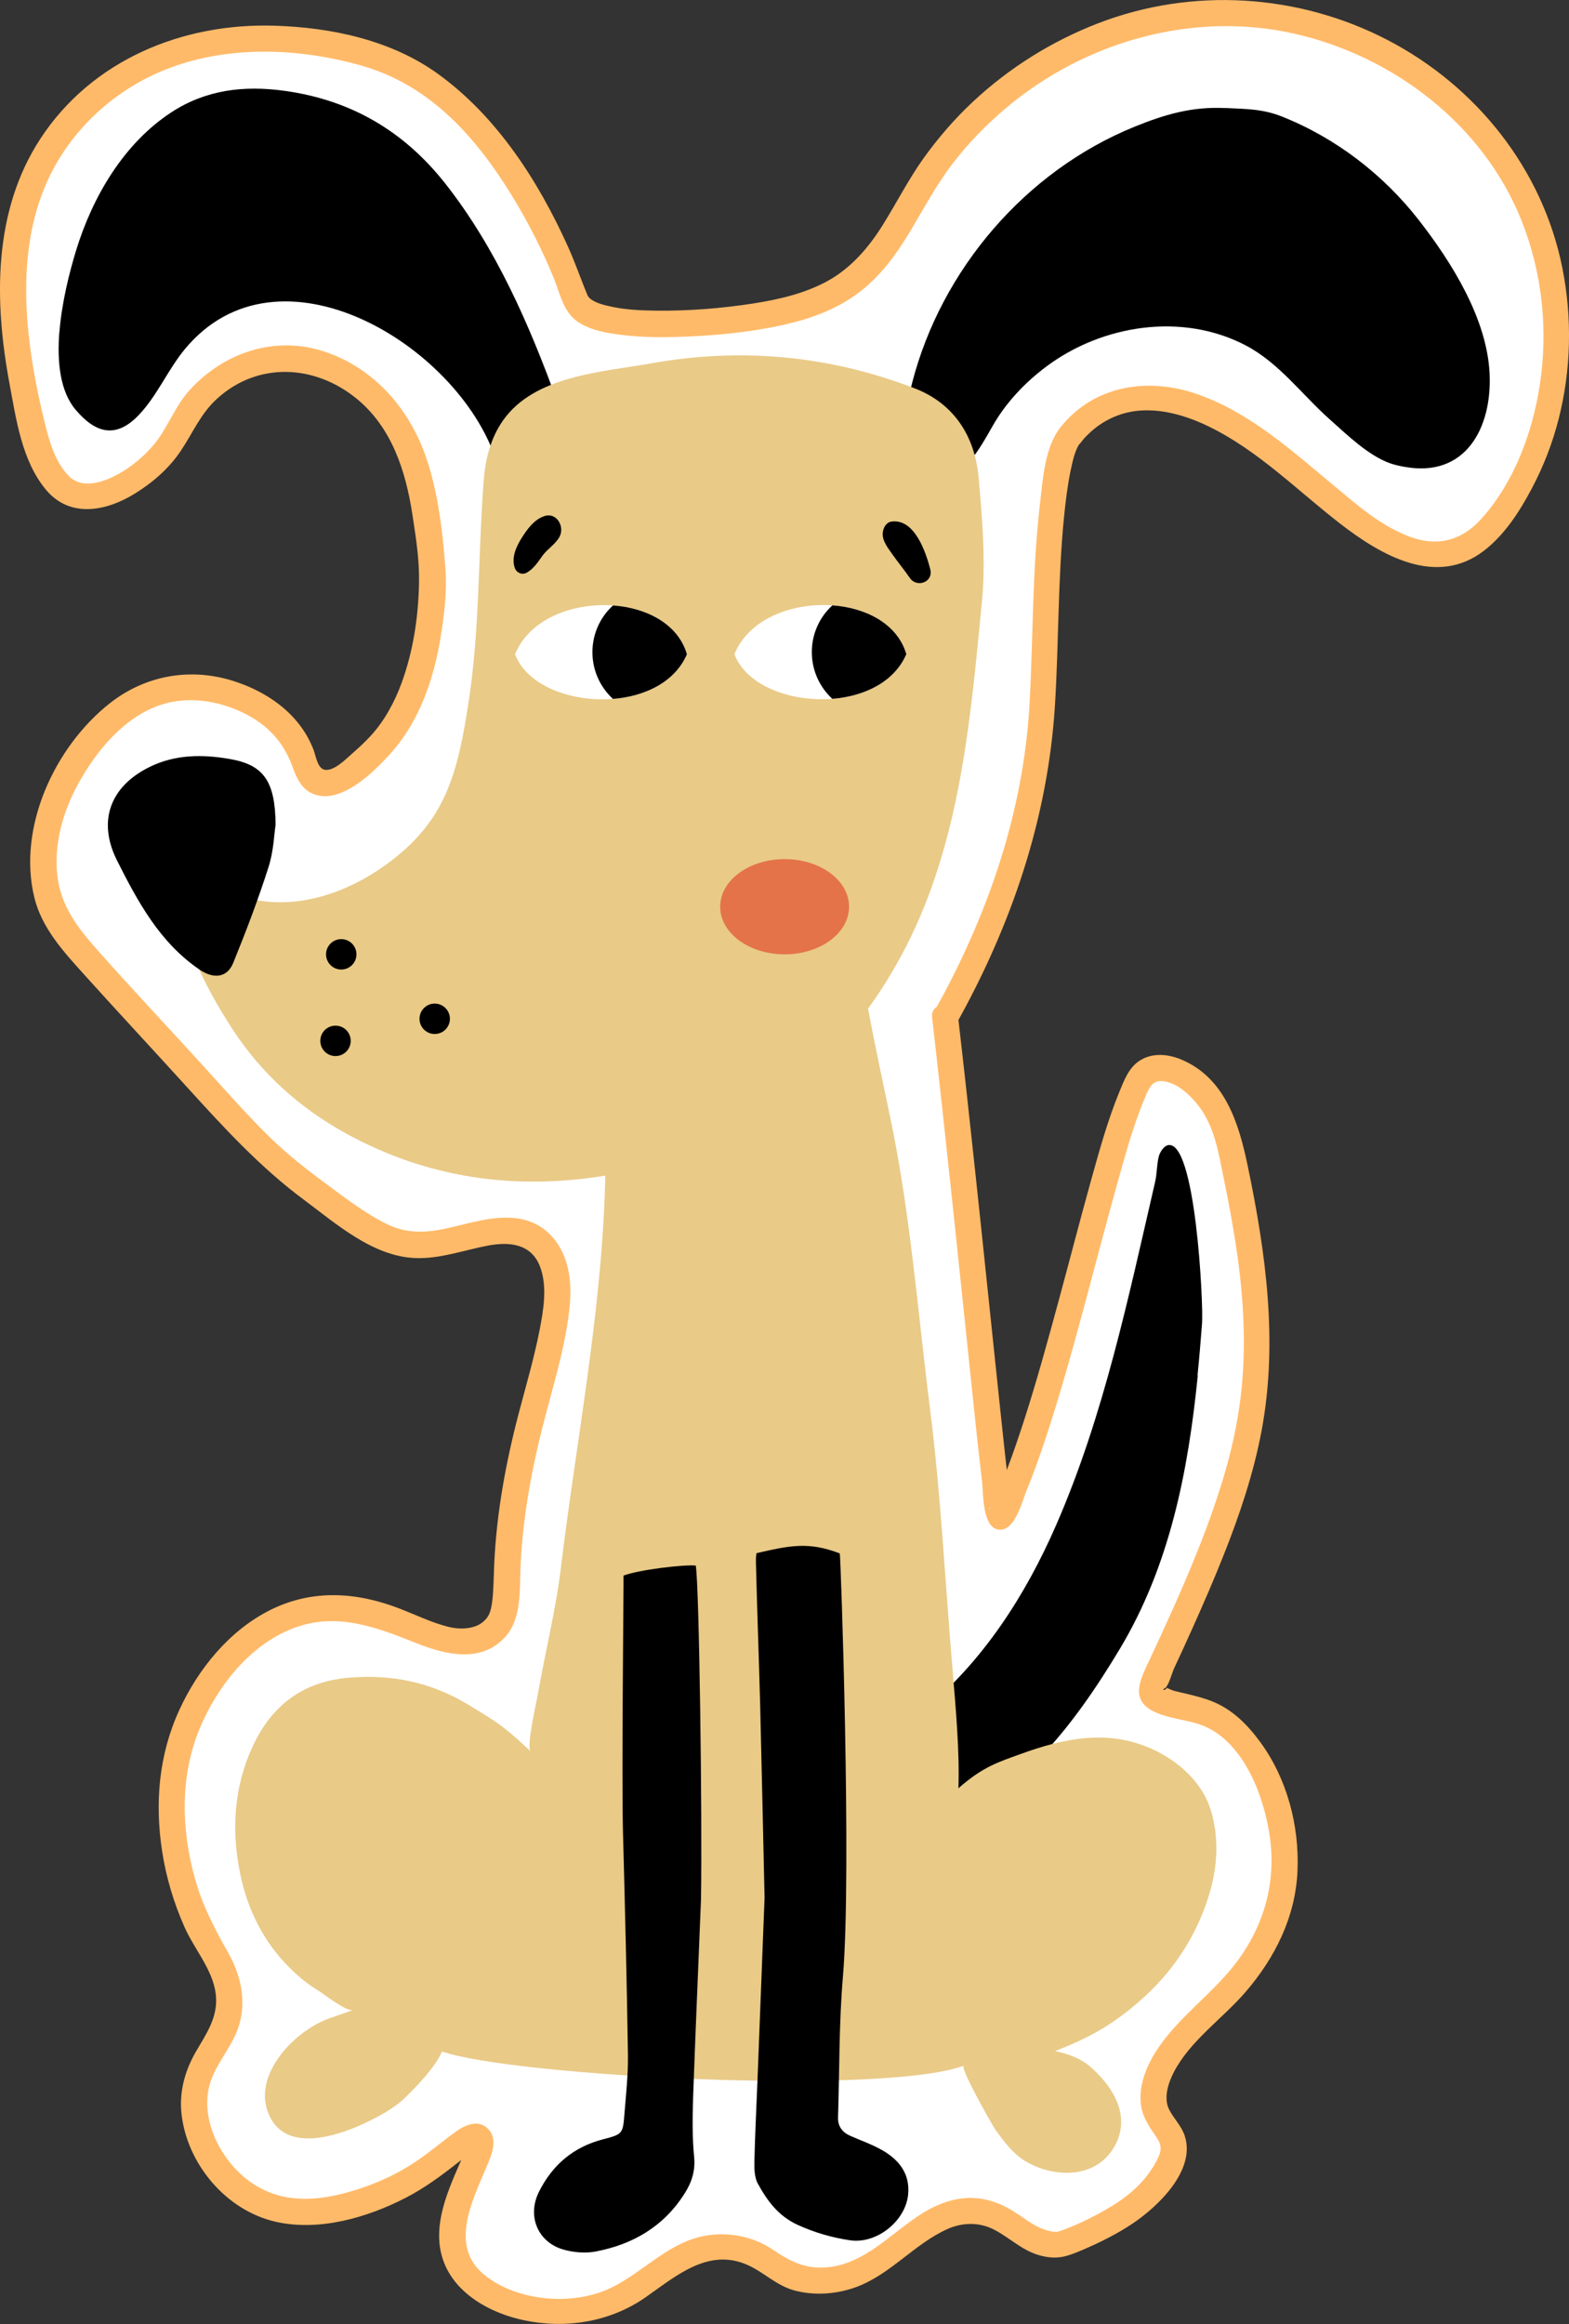 <?xml version="1.0" encoding="UTF-8"?><svg id="Layer_2" xmlns="http://www.w3.org/2000/svg" viewBox="0 0 180.65 267.54"><rect x="0" y="0" width="180.65" height="267.54" fill="#333333" stroke="none"/><defs><style>.cls-1{fill:#e9ca87;}.cls-2{fill:#fff;}.cls-3{fill:#ffba69;}.cls-4{fill:#e47349;}</style></defs><g id="Layer_1-2"><g><g><path class="cls-2" d="M108.78,117.15c7.18-12.77,10.37-23.94,11.17-35.91,.31-4.61,.26-27.55,3.19-31.12,4.51-5.48,10.84-5.31,17.18-2.11,6.34,3.2,11.23,8.63,17.05,12.71,3,2.1,6.73,3.91,10.22,2.78,2.38-.77,4.15-2.77,5.57-4.84,7.67-11.2,7.95-26.87,1.05-38.56-6.9-11.69-20.5-18.97-34.07-18.65-13.57,.32-26.65,8.04-33.85,19.55-2.31,3.69-4.13,7.83-7.41,10.69-4.59,4.01-11.09,4.76-17.16,5.33-1.77,.17-14.32,1.18-15.49-2.54-.25-.8-7.58-22.67-22.65-27.9-1.92-.67-20.64-6.82-33.66,5.44C-2,23.23,1.61,39.71,3.45,48.14c1.52,6.94,3.82,8.35,5.1,8.77,3.36,1.1,7.27-2.06,8.31-2.89,3.43-2.77,3.55-5.2,5.5-7.54,4.56-5.48,12.19-7.54,19.39-1.94,7.18,5.59,7.18,15.16,7.98,20.75,0,0,.8,14.36-6.93,21.42-1.32,1.2-4.1,4.07-6.16,3.29-1.38-.52-1.42-2.27-2.36-4.12-2.18-4.31-8.08-7.04-13.15-6.76-7.16,.4-11.23,6.73-12.67,8.97-.74,1.16-4.52,7.02-3.22,14.06,.74,3.98,2.64,5.86,9.57,13.4,13.28,14.43,14.66,16.6,20.48,20.93,6.21,4.62,9.32,6.93,13.03,6.85,4.84-.11,10.08-3.31,13.51-.52,.38,.31,.6,.58,.76,.77,3.73,4.49-.28,14-2.49,23.86-3.17,14.14-.27,18.36-3.99,20.75-5.4,3.45-11.77-5.25-21.39-2.64-7.58,2.06-12.63,9.91-14.23,16.09-1.79,6.91-.25,15.47,3.11,21.61,1.32,2.41,2.64,3.93,2.77,6.75,.23,5.04-3.7,6.53-4.03,11.43-.31,4.48,2.57,9.27,6.45,11.57,5.22,3.09,11.2,1.04,13.89,.12,7.45-2.55,11.07-7.97,12.35-7.04,1.6,1.16-5.02,8.81-2.33,14.42,1.99,4.16,8.56,6.05,13.69,5.52,8.14-.84,9.72-7.48,17.02-7.29,5.27,.14,5.28,3.62,10.45,3.83,8.64,.35,11.92-9.22,19.21-7.88,3.79,.69,4.22,3.51,8.74,3.83,.27,.02,8.03-2.86,10.92-6.47,6.38-7.98-2.48-5.91,.8-13.57,2.39-5.59,10.79-9.13,13.65-18.74,2.02-6.79-.36-16.77-6.26-21.38-3.31-2.59-9.6-1.57-8.19-4.57,12.64-26.85,14.71-35.55,8.78-62.24-1.6-7.18-8.43-10.67-10.37-7.18-3.99,7.18-9.75,38.24-15.96,50.27-.39,.75-3.19-29.52-6.38-57.45Z"/><path class="cls-3" d="M110.08,117.9c6.35-11.35,10.56-23.63,11.38-36.67,.45-7.21,.33-14.44,1.04-21.64,.18-1.82,.4-3.65,.77-5.44,.25-1.18,.5-2.28,1.04-3.11-.34,.52,.5-.56,.47-.53,.19-.21,.39-.41,.59-.6,.48-.46,1-.87,1.57-1.23,1.14-.71,2.41-1.18,3.74-1.36,2.9-.38,5.9,.51,8.49,1.77,5.7,2.77,10.19,7.36,15.15,11.2,4.68,3.62,11.03,7.33,16.54,3.1,2.38-1.83,4.11-4.52,5.5-7.15s2.38-5.22,3.09-7.98c1.46-5.7,1.58-11.73,.42-17.49-2.29-11.35-9.92-20.88-20.14-26.18s-22.47-6.1-33.32-1.9c-5.32,2.06-10.22,5.12-14.39,9.02-2.11,1.97-4,4.16-5.68,6.5s-3.1,5.12-4.69,7.67-3.62,4.96-6.39,6.48c-2.62,1.43-5.59,2.11-8.51,2.57-3.68,.57-7.46,.87-11.19,.83-1.85-.02-3.73-.11-5.53-.54-.64-.15-1.31-.33-1.87-.69-.3-.2-.44-.37-.51-.53-.78-1.86-1.42-3.77-2.26-5.62-3.41-7.55-8.17-14.97-14.97-19.88-5.37-3.88-12.23-5.33-18.75-5.54-10.62-.35-21.1,3.93-27.04,13.04C-.81,24.34-.67,34.65,1.08,44.08c.77,4.14,1.43,8.96,4.21,12.29s6.98,2.46,10.23,.45c2.06-1.27,3.94-2.9,5.29-4.92,1.43-2.13,2.28-4.3,4.24-6.06,4.68-4.21,11.17-3.87,15.95,0,4.11,3.32,5.72,8.39,6.49,13.43,.45,2.96,.82,5.29,.75,8.04-.09,3.8-.67,7.63-1.97,11.22-.81,2.23-1.97,4.4-3.58,6.16-.69,.76-1.47,1.46-2.24,2.14-.69,.61-1.95,1.87-2.97,1.79-.93-.07-1.11-1.64-1.4-2.37-.51-1.29-1.2-2.42-2.12-3.46-1.81-2.06-4.31-3.49-6.89-4.34-5.01-1.66-10.26-.77-14.4,2.48-6.39,5.02-10.69,14.35-8.71,22.4,.85,3.47,3.32,6.18,5.65,8.76,4.01,4.45,8.1,8.83,12.12,13.26s8.24,9.02,13.22,12.72c3.74,2.78,7.96,6.55,12.87,6.74,2.85,.11,5.62-.92,8.39-1.44,2.4-.45,4.9-.23,5.93,2.33,.94,2.34,.42,5.21-.05,7.59-.63,3.17-1.55,6.28-2.37,9.41-1.5,5.72-2.55,11.48-2.82,17.39-.06,1.38-.07,3.16-.24,4.33s-.36,1.69-1.06,2.28c-.94,.8-2.56,.91-3.97,.56-1.96-.49-3.79-1.4-5.67-2.12-4.91-1.89-9.98-2.23-14.8,.16-4.72,2.34-8.34,6.79-10.51,11.52-2.37,5.16-2.84,10.71-1.98,16.29,.46,3,1.34,5.92,2.57,8.7,1.12,2.53,3.26,4.91,3.6,7.7,.32,2.62-1.05,4.52-2.29,6.66s-1.94,4.6-1.65,7.16c.64,5.74,5.1,11.07,10.77,12.39,5.01,1.17,10.59-.44,15.06-2.75,2.17-1.12,4.13-2.57,6.04-4.08,.53-.42,1.06-.85,1.63-1.23,.24-.16,.39-.24,.4-.23l.11-.03c-.14,.04-.28,.04-.42,0-.38-.17-.49-.71-.69-.81,.11,.05-.37,1.26-.52,1.63-.39,.94-.82,1.87-1.2,2.81-.86,2.11-1.6,4.38-1.51,6.69,.2,5.29,4.97,8.32,9.69,9.34s9.88,.29,14.06-2.62c3.46-2.41,7.21-5.75,11.75-3.73,1.9,.85,3.31,2.36,5.37,2.93,2.34,.64,4.98,.43,7.23-.42,3.95-1.5,6.63-4.95,10.43-6.65,1.72-.77,3.68-.8,5.37,.08,1.88,.98,3.27,2.47,5.4,3,1.91,.48,2.99,.08,4.72-.65,2.02-.86,4-1.84,5.82-3.06,2.91-1.95,7.29-6.11,6-10.08-.37-1.15-1.25-1.97-1.79-3.02-.67-1.29-.15-3.02,.55-4.36,1.89-3.61,5.6-6.13,8.23-9.18,3.41-3.95,5.77-8.68,5.99-13.96s-1.24-10.65-4.29-14.82c-1.43-1.95-3.15-3.7-5.41-4.63-.99-.41-2.02-.67-3.06-.92-.51-.12-1.03-.23-1.54-.37-.16-.04-1-.46-1.13-.41,.08-.03-.22-.02,0,.01,1.03,.14-.59,.57,.15,.13,.44-.26,.82-1.73,1.03-2.2,.75-1.61,1.49-3.22,2.21-4.83,1.22-2.72,2.41-5.46,3.51-8.23,1.86-4.67,3.47-9.46,4.4-14.41,1.91-10.23,.48-20.51-1.63-30.59-1-4.76-2.57-9.86-7.41-12.02-1.6-.72-3.52-.95-5.05,.07-1.21,.8-1.74,2.23-2.27,3.51-1.37,3.33-2.33,6.84-3.3,10.31-1.28,4.6-2.47,9.22-3.72,13.82s-2.48,9.09-3.92,13.57c-.64,1.99-1.31,3.96-2.05,5.91-.31,.8-.63,1.6-.97,2.39-.17,.38-.34,.75-.51,1.13-.1,.21-.23,.42-.31,.64-.23,.63-.5,.29,.32-.12l1.16-.15c.32,.1,1,.79,.98,.9,0-.06-.04-.15-.05-.21-.02-.25-.09-.5-.13-.75-.07-.47-.06-.42-.1-.74-.06-.5-.13-1-.19-1.51-.35-2.9-.65-5.8-.96-8.7-.96-9.03-1.88-18.06-2.85-27.09-.64-5.97-1.29-11.95-1.98-17.91-.22-1.9-3.22-1.92-3,0,1.53,13.4,2.92,26.82,4.32,40.23,.46,4.39,.91,8.79,1.43,13.17,.16,1.32-.02,5.58,2.12,5.56,1.7-.02,2.49-3.24,3-4.49,.82-2,1.54-4.03,2.22-6.08,1.57-4.76,2.92-9.59,4.23-14.43s2.53-9.57,3.86-14.33c.95-3.42,1.93-7.09,3.28-10.28,.44-1.03,.78-2.09,1.95-2.03,1.75,.09,3.37,1.65,4.35,2.96,1.78,2.38,2.22,5.32,2.8,8.16,.62,3,1.18,6.01,1.6,9.04,.69,4.95,.97,9.97,.5,14.95s-1.69,9.55-3.28,14.12c-2.07,5.96-4.7,11.71-7.36,17.42-.93,2-2.28,4.39,.27,5.79,1.86,1.03,4.16,1,6.1,1.84,4.66,2.01,6.96,8.41,7.54,13.05,.67,5.38-.93,10.43-4.31,14.64-2.78,3.46-6.62,6.11-8.97,9.91-1.03,1.67-1.83,3.77-1.63,5.76,.14,1.48,.88,2.57,1.69,3.75,.74,1.08,.82,1.62,.1,2.96-1.19,2.22-2.96,3.82-5.08,5.12-1.77,1.08-3.66,2.02-5.61,2.76-.22,.08-.48,.14-.69,.25-.07,.03-.16,.05-.23,.07,.74-.16-.02-.07-.29-.11-1.2-.2-2.18-.73-3.16-1.42-1.89-1.35-3.72-2.39-6.11-2.46-2.06-.06-4.03,.69-5.76,1.76-3.54,2.21-6.55,5.82-10.95,6.22-2.52,.23-4.22-.66-6.23-2.01s-4.47-1.98-6.97-1.74c-4.74,.45-7.58,4.06-11.61,6.07-4.35,2.16-10.9,1.66-14.71-1.48-4-3.3-1.38-8.44,.24-12.28,.56-1.33,1.44-3.21,.26-4.46-1.12-1.19-2.67-.49-3.77,.3-1.71,1.23-3.29,2.62-5.07,3.75-2.21,1.41-4.6,2.42-7.11,3.15-2.65,.76-5.49,1.16-8.19,.43-2.98-.81-5.39-2.97-6.86-5.65-1.33-2.42-1.88-5.37-.79-7.98,.9-2.15,2.53-3.9,3.15-6.19,.77-2.88,.06-5.71-1.38-8.24-1.54-2.7-2.9-5.34-3.75-8.35-1.59-5.67-1.76-11.88,.55-17.38,2.03-4.82,5.71-9.54,10.71-11.48s9.61-.14,14.3,1.73c3.29,1.31,7.35,2.27,10.1-.69,1.97-2.12,1.69-5.45,1.81-8.12,.27-6.08,1.41-11.94,2.98-17.81,.85-3.2,1.79-6.41,2.34-9.68,.43-2.55,.73-5.33-.13-7.83s-2.73-4.32-5.28-4.75c-2.94-.5-5.88,.58-8.73,1.17-2.3,.47-4.36,.5-6.5-.53-2.48-1.2-4.7-2.92-6.91-4.55-2.36-1.74-4.6-3.48-6.72-5.56-2.55-2.5-4.91-5.19-7.31-7.83-4.18-4.61-8.47-9.13-12.59-13.79-2.49-2.81-4.38-5.43-4.55-9.29-.19-4.28,1.4-8.26,3.73-11.76s5.73-6.86,10.15-7.45c2.71-.37,5.61,.29,8.01,1.56,2.55,1.35,4.23,3.23,5.23,5.93,.43,1.16,.89,2.34,2.01,3,1.06,.62,2.34,.55,3.45,.13,2.2-.83,4.18-2.76,5.75-4.47,3.25-3.54,4.95-8.26,5.77-12.92,.48-2.76,.86-5.72,.65-8.53-.31-4.21-.84-8.68-2.2-12.69-1.91-5.61-5.97-10.32-11.7-12.23s-11.59,.11-15.51,4.38c-1.8,1.96-2.59,4.53-4.32,6.51-1.48,1.7-3.64,3.34-5.82,4.02-.97,.3-1.95,.41-2.92,.04,.37,.14-.29-.16-.4-.23-.26-.17-.28-.19-.56-.48-1.51-1.59-2.17-3.92-2.68-5.99-1.02-4.11-1.81-8.34-2.07-12.57-.31-5.02,.15-10.17,2.14-14.83,2.27-5.33,6.48-9.69,11.63-12.33,7.54-3.86,16.73-3.72,24.74-1.45s13.31,8.4,17.38,15.06c1.83,2.98,3.45,6.19,4.76,9.39,.73,1.78,1.1,3.93,2.8,5.06,1.5,1,3.43,1.3,5.18,1.51,1.99,.24,4.01,.27,6.01,.22,4.25-.11,8.61-.51,12.75-1.46,2.91-.67,5.81-1.74,8.23-3.53,2.55-1.88,4.41-4.4,6.03-7.1s3.05-5.41,4.95-7.89c1.8-2.35,3.89-4.49,6.15-6.39,9.05-7.62,21.42-11.16,33.05-8.57,11.46,2.55,21.84,10.45,26.26,21.49,2.25,5.61,3.01,11.76,2.29,17.76s-2.9,12.13-6.84,16.56c-2.33,2.62-5.2,3.34-8.48,2.05s-5.83-3.55-8.38-5.67c-4.92-4.08-9.78-8.54-15.93-10.68-5.61-1.95-11.8-1.04-15.67,3.76-1.88,2.33-2.08,6.02-2.41,8.86-.9,7.64-.78,15.31-1.2,22.98-.69,12.6-4.86,24.54-10.99,35.49-.94,1.69,1.65,3.2,2.59,1.51Z"/></g><g><g><g><path d="M137.91,158.32c-1.1,10.99-3.21,21.87-8.99,31.5-5.17,8.61-12.09,17.95-22.23,20.84-1.3,.37-2.72,.41-4.09,.48-1.1,.06-1.9-.76-1.83-1.85,.14-2.11-.42-5.56,.2-7.5,.74-2.27,3.56-3.45,5.43-4.98,6.78-5.58,11.68-13.19,15.19-21.24,5.5-12.59,8.33-26.23,11.41-39.54,.22-.96,.18-1.98,.42-2.92,.13-.49,.55-1.13,.97-1.27,3.27-1.04,4.18,18.35,4.01,20.49-.15,1.99-.32,3.99-.52,5.98Z"/><path d="M141.04,12.43c2.35,.12,4.26,.08,6.52,.97,6.21,2.46,11.71,6.68,15.81,11.95,3.81,4.89,7.86,11.38,8.14,17.69,.28,6.21-2.76,11.97-9.78,10.7-.57-.1-1.13-.22-1.67-.41-2.52-.89-4.97-3.29-6.94-5.04-3.19-2.83-5.83-6.5-9.67-8.52-7.37-3.87-16.58-2.35-22.95,2.4-2.47,1.84-4.7,4.19-6.22,6.88-.78,1.37-1.55,2.76-2.55,3.95-.37,.44-1.51,.65-2.08,.43-5.36-2.14-6.11-3.65-4.63-9.36,3.37-13.06,13.07-24.39,25.6-29.48,3.47-1.41,6.62-2.34,10.43-2.15Z"/><path d="M6.84,38.25c.27-3.48,1.19-7.03,1.92-9.42,1.89-6.17,5.48-12.32,10.98-15.91,3.96-2.58,8.32-3.12,13.06-2.46,7.69,1.07,13.76,4.69,18.47,10.67,5.83,7.41,9.67,16.22,12.89,25.08,1.44,3.95,.54,5.75-3.51,7.24-.37,.14-.76,.22-1.14,.32-1.05,.29-2.05,.21-2.44-.95-4.43-13.14-25.01-25.64-35.78-12.64-1.96,2.37-3.19,5.36-5.29,7.57-2.62,2.76-4.96,2.16-7.28-.57-1.8-2.11-2.16-5.5-1.89-8.95Z"/><path class="cls-1" d="M139.4,208.37c-.96-3.25-3.83-5.75-6.85-7.09-5.08-2.26-10.1-1.18-15.1,.64-2.53,.92-4.3,1.45-7.1,3.92,.15-4.24-.32-9.41-.68-13.68-.85-10.05-1.34-20.13-2.61-30.15-1.41-11.19-2.25-22.44-4.59-33.51-.87-4.12-1.74-8.25-2.53-12.39,1.89-2.61,3.56-5.41,4.99-8.38,5.74-11.95,6.87-25.52,8.13-38.52,.45-4.68,.03-9.49-.38-14.2-.43-4.92-2.95-8.61-7.37-10.31-9.84-3.79-19.98-4.72-30.32-2.88-5.65,1.01-13.43,1.39-17.07,6.57-1.47,2.09-2.05,4.53-2.24,7.09-.66,8.76-.41,17.24-1.83,26.01-1.03,6.38-2.14,11.6-7,16.08-5.76,5.29-14.52,8.58-21.83,4.37-1.01-.58-2.08-1.08-3.18-1.48-.86-.32-2.01,.81-1.86,1.72,.99,5.95,3.52,11.27,6.78,16.27,3.3,5.08,7.71,9.05,12.97,11.96,9.39,5.19,19.45,6.63,29.96,4.91,0,.53-.02,1.06-.04,1.6-.48,14.67-3.32,29.08-5.08,43.61-.59,4.9-1.82,9.72-2.66,14.59-.15,.86-1.34,5.98-.81,6.47-1.54-1.44-2.95-2.73-4.72-3.85-.84-.53-1.68-1.05-2.53-1.56-4.21-2.54-8.74-3.48-13.66-3.07-5.28,.44-8.86,3.16-11.04,7.79-2.37,5.03-2.56,10.44-1.29,15.69,.81,3.35,2.37,6.5,4.68,9.06,1.16,1.29,2.51,2.51,4,3.41,.76,.46,3.38,2.56,4.13,2.3l-2.71,.95c-4.23,1.48-9.43,7.02-6.7,11.68,2.12,3.61,7.47,1.89,10.43,.54,1.72-.79,3.63-1.78,4.99-3.11,1.35-1.32,3.48-3.54,4.21-5.28,8.21,2.84,50.55,5.09,60.08,1.64-.49,.18,3.26,6.84,3.68,7.42,.95,1.31,1.96,2.68,3.37,3.54,3.13,1.9,7.85,2.12,10.09-1.33,2.31-3.57,.15-7.18-2.64-9.57-1.14-.97-2.56-1.44-4-1.75,4.14-1.59,6.98-3.22,10.34-6.29,3.58-3.27,6.18-7.42,7.51-12.08,.91-3.18,.99-6.34,.1-9.34Z"/><path d="M101.57,247.5c-1.16-.67-2.45-1.11-3.69-1.66-.9-.4-1.42-1.09-1.39-2.1,.17-5.4,.1-10.82,.56-16.19,1.03-11.97-.26-48.59-.36-48.74-3.62-1.4-5.83-.89-9.59-.03-.08,.37-.07,.87-.05,1.61,.13,5.25,.33,10.49,.47,15.73,.18,7.2,.33,14.4,.51,22.31-.25,6.49-.53,13.68-.81,20.88-.12,3.15-.29,6.3-.36,9.45-.02,.87,0,1.88,.4,2.6,1.08,1.97,2.36,3.72,4.59,4.74,1.95,.89,3.94,1.46,6.01,1.77,3.06,.46,6.4-2.2,6.7-5.27,.23-2.41-1.06-4-3-5.11Z"/><path d="M80.13,180.21c-1.31-.15-6.55,.47-8.34,1.15,.03,.58-.23,23.01-.06,29.59,.23,8.53,.44,17.06,.57,25.6,.03,2.24-.22,4.49-.4,6.73-.18,2.31-.19,2.38-2.44,2.96-3.42,.88-5.84,2.93-7.4,6.04-1.43,2.85-.1,5.93,2.99,6.71,1.13,.29,2.42,.39,3.55,.17,4.29-.82,7.83-2.89,10.22-6.67,.82-1.29,1.26-2.61,1.1-4.23-.22-2.23-.19-4.49-.12-6.73,.25-7.18,.57-14.35,.91-22.88,.16-9.72-.21-36.19-.6-38.43Z"/><path d="M31.73,94.93c-.16,1.01-.22,3.03-.81,4.87-1.19,3.73-2.59,7.41-4.07,11.04-.71,1.74-2.28,1.86-3.89,.76-4.58-3.13-7.1-7.81-9.49-12.56-2.27-4.52-.79-8.53,3.76-10.76,2.96-1.46,6.13-1.46,9.25-.91,3.86,.67,5.21,2.53,5.25,7.56Z"/></g><circle cx="39.29" cy="109.85" r="1.75"/><circle cx="50.05" cy="117.27" r="1.75"/><path d="M40.38,119.81c0,.96-.78,1.75-1.75,1.75s-1.75-.78-1.75-1.75,.78-1.75,1.75-1.75,1.75,.78,1.75,1.75Z"/><g><path class="cls-2" d="M79.09,75.31c-1.39,3.22-4.85,4.85-8.52,5.14-4.79,.38-9.92-1.52-11.27-5.14,1.65-4.08,6.67-5.95,11.28-5.62,3.91,.28,7.51,2.16,8.51,5.62Z"/><path d="M79.09,75.31c-1.39,3.22-4.85,4.85-8.52,5.14-1.45-1.34-2.36-3.25-2.36-5.38s.91-4.05,2.37-5.38c3.91,.28,7.51,2.16,8.51,5.62Z"/></g><g><path class="cls-2" d="M104.35,75.3c-1.39,3.22-4.85,4.85-8.52,5.14-4.79,.38-9.92-1.52-11.27-5.14,1.65-4.08,6.67-5.95,11.28-5.62,3.91,.28,7.51,2.16,8.51,5.62Z"/><path d="M104.35,75.3c-1.39,3.22-4.85,4.85-8.52,5.14-1.45-1.34-2.36-3.25-2.36-5.38s.91-4.05,2.37-5.38c3.91,.28,7.51,2.16,8.51,5.62Z"/></g><path d="M62.67,59.41c-1.18,.4-1.95,1.48-2.6,2.5-.63,1.01-1.2,2.24-.81,3.43,.19,.59,.85,.89,1.4,.57,.81-.46,1.28-1.23,1.82-1.97,.58-.79,1.53-1.33,1.97-2.21,.57-1.15-.38-2.8-1.78-2.32Z"/><path d="M107.11,65.54c-.51-2.01-1.84-5.94-4.53-5.49-.42,.07-.72,.47-.85,.85-.37,1.08,.38,2,.96,2.83,.67,.95,1.41,1.85,2.07,2.8,.81,1.17,2.72,.48,2.35-.99Z"/></g><path class="cls-4" d="M97.76,104.37c0,3.03-3.32,5.48-7.42,5.48s-7.42-2.45-7.42-5.48,3.32-5.48,7.42-5.48,7.42,2.45,7.42,5.48Z"/></g></g></g></svg>